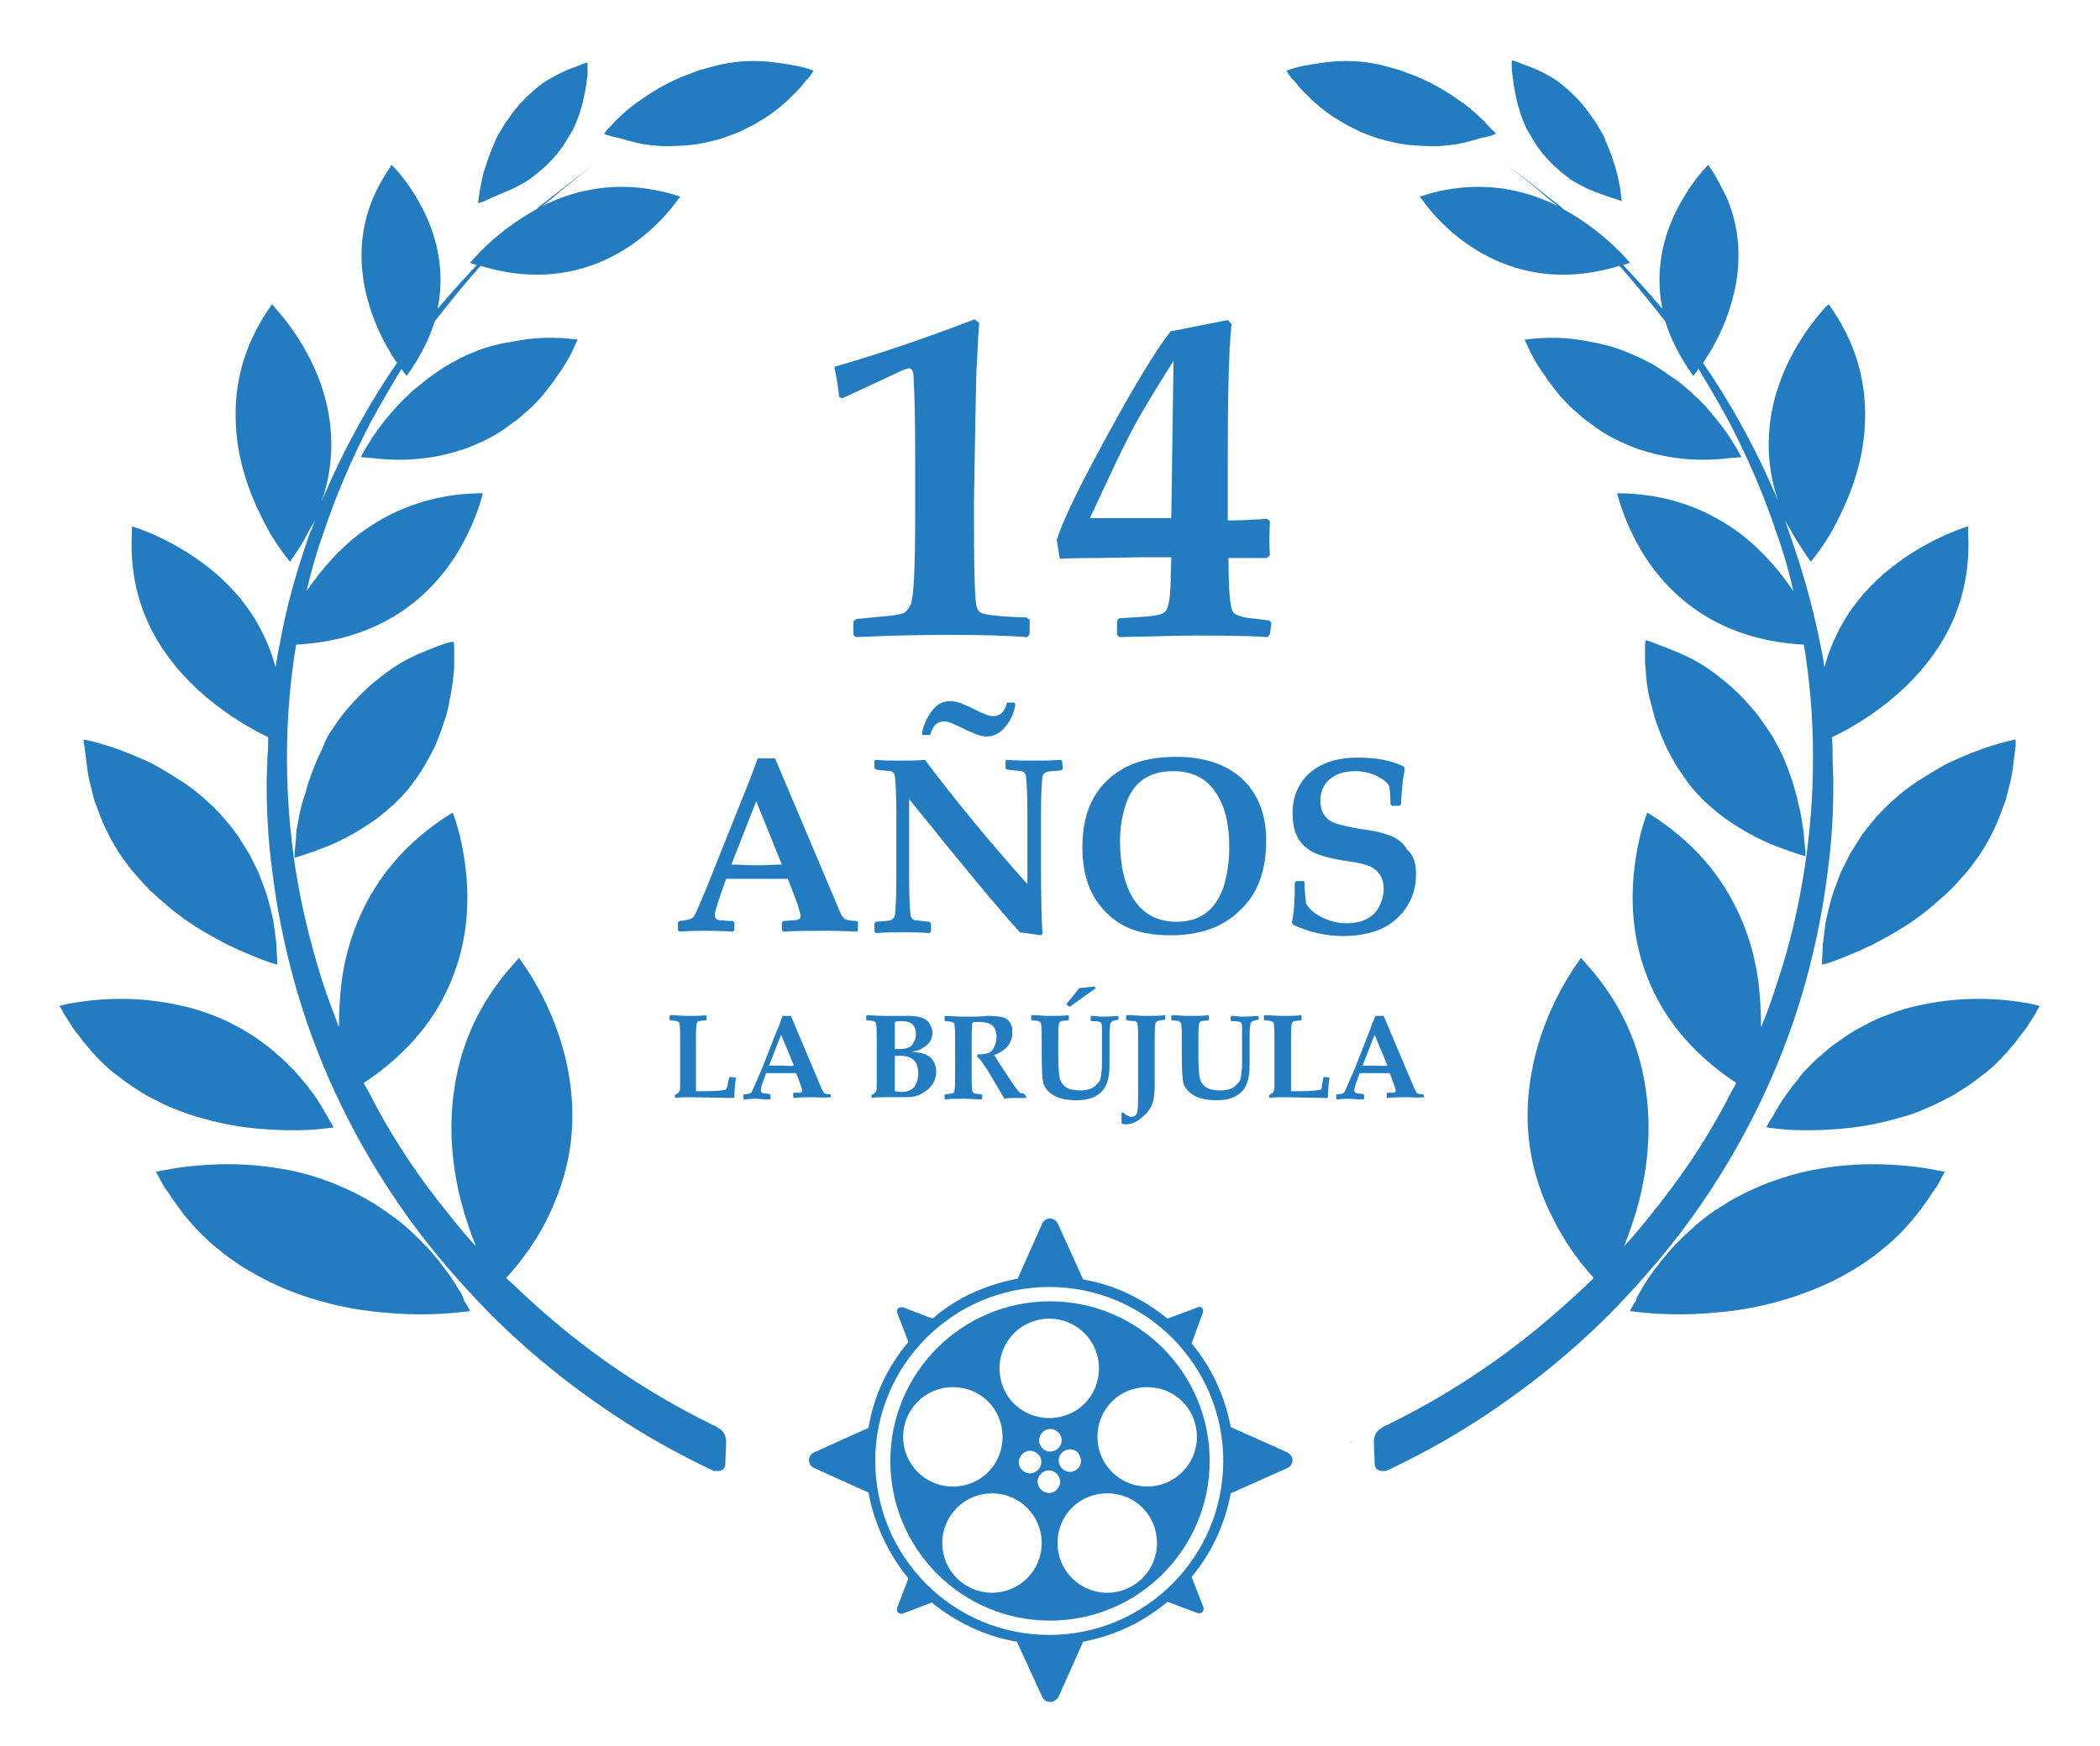 <?xml version="1.0" encoding="UTF-8"?>
<svg id="Layer_1" data-name="Layer 1" xmlns="http://www.w3.org/2000/svg" viewBox="0 0 278.8 231.9">
  <defs>
    <style>
      .cls-1 {
        fill: #237cc0;
        stroke-width: 0px;
      }
    </style>
  </defs>
  <g>
    <path class="cls-1" d="m97.7,143.1c-.1.8-.2,1.6-.2,2.6l-.1.1-5.7-.1c-.9,0-1.6,0-2,.1l-.1-.1v-.3c.4-.2.6-.4.6-.5.1-.1.1-.4.1-1v-5.6c0-1.2,0-2-.1-2.4,0-.1-.1-.2-.3-.3-.1,0-.4-.1-.9-.1l-.1-.1v-.5l.1-.1c.5,0,1.3.1,2.3.1s1.9,0,2.4-.1l.1.1v.5l-.1.1c-.5,0-.8.1-.9.1-.2,0-.2.1-.3.3-.1.4-.1,1.2-.1,2.4v6.6h1.1c1.5,0,2.4-.1,2.8-.2.1,0,.1-.1.1-.1.1-.1.1-.2.2-.5l.2-1,.1-.1.8.1h0Z"/>
    <path class="cls-1" d="m110.3,145.7h0c-1.2.1-1.9,0-2.2,0-.9,0-1.8,0-2.7.1l-.1-.1v-.5l.1-.1h.7c.3,0,.4-.1.4-.3,0-.1-.1-.4-.2-.7l-.6-1.6h-4l-.3.9c-.3.7-.4,1.2-.4,1.4s.1.3.4.4c.1,0,.4,0,.8.1l.1.1v.5l-.1.1c-1,0-1.6-.1-1.8-.1s-.7,0-1.6.1l-.1-.1v-.5l.1-.1c.5,0,.9-.1,1-.3s.6-1.3,1.4-3.2l2-5.1c.2-.4.4-1,.7-1.8h1.1l4.1,9.7c.2.4.3.6.4.6.2.1.4.1.7.1l.1.1v.3h0Zm-4.9-4.2l-1.7-4.1-1.6,4.1h1.7c.7,0,1.2.1,1.6,0h0Z"/>
    <path class="cls-1" d="m124.3,142.2c0,1.3-.6,2.3-1.9,3-.6.4-1.4.5-2.4.5h-2.7c-.7,0-1.2,0-1.5.1l-.1-.1v-.3c.4-.2.6-.4.6-.5.1-.1.1-.4.1-1v-5.6c0-1.2,0-2-.1-2.4,0-.1-.1-.2-.3-.3-.1,0-.4-.1-.9-.1l-.1-.1v-.5l.1-.1c.5,0,1.2.1,2.4.1h3.1c1.4,0,2.4.3,2.8,1,.2.4.4.8.4,1.2,0,.7-.3,1.4-.9,1.8-.3.2-.6.4-.8.5-.3.1-.7.2-1.1.3,2.2,0,3.2.9,3.3,2.5h0Zm-2.7-4.9c0-1.1-.6-1.7-1.8-1.7-.4,0-.7,0-1,.1v3.6h.7c.9,0,1.6-.3,1.8-.9.2-.3.3-.7.3-1.1Zm.3,5.2c0-1.6-.8-2.3-2.4-2.3h-.7v4.7c.2,0,.5.1.9.1.7,0,1.3-.2,1.7-.7.3-.4.5-1,.5-1.8h0Z"/>
    <path class="cls-1" d="m136.3,145.7h0c-.1.1-.2.1-.4.1h-1.3c-.3,0-.7,0-1.3.1,0-.1-.1-.3-.3-.6l-1.9-3.2-.9-1.3c-.1-.2-.3-.3-.5-.5l.1-.3h.3c.5,0,.9-.1,1.2-.2.3-.1.5-.4.7-.8s.3-.8.3-1.3c0-.9-.3-1.5-1-1.8-.3-.1-.8-.2-1.4-.2-.3,0-.5,0-.8.1-.1.5-.1,1.4-.1,2.6v4.1c0,1.2,0,2,.1,2.4,0,.1.1.2.3.3.1,0,.4.1.9.1l.1.1v.5l-.1.1c-.5,0-1.3-.1-2.4-.1s-1.9,0-2.4.1l-.1-.1v-.5l.1-.1c.5,0,.8-.1.9-.1.2,0,.2-.1.3-.3.1-.4.1-1.2.1-2.4v-4.1c0-1.2,0-2-.1-2.4,0-.1-.1-.2-.3-.3-.1,0-.4-.1-.9-.1l-.1-.1v-.5l.1-.1c.5,0,1.3.1,2.4.1h1.5c.8,0,1.4-.1,1.8-.1.9,0,1.6.1,2,.2.6.2.9.6,1.1,1.1.1.2.1.6.1.9,0,1.4-.8,2.4-2.4,3,.3.4.5.9.8,1.3l1.2,1.8c.7,1.1,1.2,1.7,1.4,1.9.1.1.3.1.5.1l.1.1.3.4h0Z"/>
    <path class="cls-1" d="m148.5,135.4h0c-.7.1-1,.2-1.1.6,0,.2-.1.6-.1,1.2v4.3c0,1.5-.3,2.6-.9,3.3-.8.9-1.9,1.3-3.4,1.3-1.4,0-2.4-.2-3.2-.7-.6-.4-1.1-.9-1.3-1.6-.1-.4-.2-1.6-.2-3.5v-2c0-1.2,0-2-.1-2.4,0-.1-.1-.2-.3-.3-.1,0-.4-.1-.9-.1l-.1-.1v-.5l.1-.1c.5,0,1.3.1,2.4.1s1.9,0,2.4-.1l.1.1v.5l-.1.1c-.5,0-.8.1-.9.1s-.2.1-.3.3c-.1.4-.1,1.2-.1,2.4v1.6c0,2,.1,3.2.3,3.6.4.9,1.2,1.3,2.6,1.3.9,0,1.6-.2,2.1-.7.2-.2.4-.4.5-.6s.2-.6.2-1c.1-.4.1-.9.1-1.3v-4.4c0-.5,0-.8-.1-.9,0-.1-.1-.2-.3-.2-.1-.1-.4-.1-1-.1l-.1-.1v-.5l.1-.1c.4,0,.9.1,1.4.1.4,0,1,0,2.1-.1l.1.1v.4h0Zm-3-4.2l-3.5,2.5-.4-.3v-.1l1.7-2.1,2-.2.2.2h0Z"/>
    <path class="cls-1" d="m154.7,135.4h0c-.6.1-.9.1-1,.2-.1,0-.2.1-.3.3-.1.4-.1,1.2-.1,2.4v5.8c0,1-.1,1.9-.3,2.4-.2.7-.7,1.3-1.4,1.9-.7.6-1.4.9-2.1.9-.2,0-.4,0-.6-.1v-1.4l.2-.1c.4.4.8.6,1.1.6.4,0,.7-.2.8-.7.1-.6.1-1.5.1-2.8v-6.5c0-1.2,0-2-.1-2.4,0-.1-.1-.2-.3-.3,0,0-.4,0-1.1-.1l-.1-.1v-.5l.1-.1c.7,0,1.6.1,2.6.1,1.1,0,1.9,0,2.4-.1l.1.1v.5h0Z"/>
    <path class="cls-1" d="m167.1,135.4h0c-.7.1-1,.2-1.1.6,0,.2-.1.6-.1,1.2v4.3c0,1.5-.3,2.6-.9,3.3-.8.9-1.9,1.3-3.4,1.3-1.4,0-2.4-.2-3.2-.7-.6-.4-1.1-.9-1.3-1.6-.1-.4-.2-1.6-.2-3.5v-2c0-1.2,0-2-.1-2.4,0-.1-.1-.2-.3-.3-.1,0-.4-.1-.9-.1l-.1-.1v-.5l.1-.1c.5,0,1.3.1,2.4.1s1.9,0,2.4-.1l.1.1v.5l-.1.1c-.5,0-.8.1-.9.1s-.2.1-.3.3c-.1.4-.1,1.2-.1,2.4v1.6c0,2,.1,3.2.3,3.6.4.9,1.2,1.3,2.6,1.3.9,0,1.6-.2,2.1-.7.2-.2.4-.4.5-.6s.2-.6.2-1c.1-.4.1-.9.1-1.3v-4.4c0-.5,0-.8-.1-.9,0-.1-.1-.2-.3-.2-.1-.1-.4-.1-1-.1l-.1-.1v-.5l.1-.1c.4,0,.9.1,1.4.1.4,0,1,0,2.1-.1l.1.1v.4h0Z"/>
    <path class="cls-1" d="m176.5,143.1c-.1.8-.2,1.6-.2,2.6l-.1.1-5.6-.1c-.9,0-1.6,0-2,.1l-.1-.1v-.3c.4-.2.6-.4.6-.5.1-.1.1-.4.1-1v-5.6c0-1.2,0-2-.1-2.4,0-.1-.1-.2-.3-.3-.1,0-.4-.1-.9-.1l-.1-.1v-.5l.1-.1c.5,0,1.3.1,2.4.1s1.9,0,2.4-.1l.1.1v.5l-.1.1c-.5,0-.8.1-.9.1s-.2.1-.3.3c-.1.4-.1,1.2-.1,2.4v6.6h1.1c1.5,0,2.4-.1,2.8-.2.1,0,.1-.1.1-.1.1-.1.1-.2.1-.5l.2-1,.1-.1.7.1h0Z"/>
    <path class="cls-1" d="m189.1,145.7h0c-1.2.1-1.9,0-2.2,0-.9,0-1.8,0-2.7.1l-.1-.1v-.5l.1-.1h.7c.3,0,.4-.1.4-.3,0-.1-.1-.4-.2-.7l-.6-1.6h-4l-.3.9c-.3.7-.4,1.2-.4,1.4s.1.3.4.4c.1,0,.4,0,.8.1l.1.1v.5l-.1.1c-1,0-1.6-.1-1.9-.1-.2,0-.7,0-1.6.1l-.1-.1v-.5l.1-.1c.5,0,.9-.1,1-.3s.6-1.3,1.4-3.2l2-5.1c.1-.4.4-1,.7-1.8h1.1l4.1,9.7c.2.4.3.6.4.6.2.1.4.1.7.1l.1.1.1.3h0Zm-4.9-4.2l-1.7-4.1-1.6,4.1h1.7c.7,0,1.2.1,1.6,0h0Z"/>
  </g>
  <g>
    <path class="cls-1" d="m113.9,123.5l-.1.2c-2.4-.1-3.8-.1-4.3-.1-2,0-3.8,0-5.5.1l-.2-.2v-1l.2-.2,1.4-.1c.6,0,.9-.2.9-.6,0-.2-.2-.7-.4-1.5l-1.3-3.4h-8.2l-.7,2c-.5,1.5-.8,2.4-.8,2.8s.2.7.8.7c.3,0,.8.1,1.6.1l.2.2v1l-.2.2c-2-.1-3.3-.1-3.8-.1-.4,0-1.5,0-3.3.1l-.2-.2v-1l.2-.2c1.1-.1,1.8-.3,2-.7.2-.4,1.2-2.6,2.8-6.7l4.2-10.5c.3-.8.8-2,1.4-3.7h2.3l8.5,20.1c.3.8.6,1.2.9,1.3.3.1.9.2,1.5.2l.1.2v1h0Zm-10.1-8.7l-3.4-8.4-3.3,8.4c.9,0,2,.1,3.4.1s2.4-.1,3.3-.1Z"/>
    <path class="cls-1" d="m141.1,102.1l-.2.2c-1.1.1-1.7.1-1.9.2-.3.1-.5.3-.6.6-.1.8-.2,2.4-.2,5v6.5c0,4.8.1,7.9.2,9.4l-.2.2c-1.2-.2-2.1-.3-2.8-.4-2.9-3.2-7.8-9.1-14.7-17.7v10.5c0,2.6.1,4.2.2,5,.1.3.2.5.6.6.2,0,.8.1,1.9.2l.2.2v1.1l-.2.2c-1.2-.1-2.4-.1-3.4-.1-1.2,0-2.5,0-3.7.1l-.2-.2v-1.1l.2-.2c1.1-.1,1.7-.1,1.9-.2.3-.1.5-.3.6-.6.1-.8.2-2.4.2-5v-8.6c0-2.6-.1-4.2-.2-5-.1-.3-.2-.5-.6-.6-.2,0-.8-.1-1.9-.2l-.2-.2v-1l.2-.1c1,.1,2,.1,2.9.1,1.4,0,2.7,0,3.6-.1,3.9,5.2,8.4,10.7,13.6,16.5v-9.4c0-2.6-.1-4.2-.2-5-.1-.3-.2-.5-.6-.6-.2,0-.8-.1-1.9-.2l-.2-.2v-1l.2-.1c1.2.1,2.3.1,3.4.1,1.4,0,2.6,0,3.7-.1l.2.1.1,1.1h0Zm-6.3-8.5c-.2,1.2-.7,2.2-1.4,3s-1.5,1.2-2.4,1.2c-.6,0-1.3-.2-2.1-.6-.3-.1-.7-.3-1.3-.6-.2-.1-.6-.3-1.1-.5-.4-.2-.8-.3-1.2-.3-.9,0-1.5.6-1.8,1.8h-1l-.1-.2c.2-1.2.7-2.2,1.4-3.1s1.5-1.2,2.4-1.2c.6,0,1.3.2,2.1.6.3.1.7.3,1.3.6.2.1.6.3,1.1.5.4.2.8.3,1.2.3.9,0,1.5-.6,1.8-1.8h1l.1.3h0Z"/>
    <path class="cls-1" d="m168.1,111.6c0,4-1.1,7.1-3.5,9.3-2.2,2.2-5.3,3.3-9.2,3.3s-6.6-1-8.6-3.1c-2.1-2.1-3.1-4.9-3.1-8.6,0-5.2,2-8.7,5.9-10.7,1.8-.9,4-1.3,6.6-1.3,3.7,0,6.6,1,8.7,2.9,2.1,2,3.2,4.7,3.2,8.2h0Zm-4.9.9c0-3.1-.6-5.6-1.9-7.4-1.2-1.8-3.1-2.7-5.5-2.7-3.2,0-5.3,1.4-6.3,4.3-.5,1.5-.8,3.1-.8,4.9,0,3.3.6,5.9,1.8,7.8,1.3,2,3.2,3,5.7,3,3.1,0,5.1-1.5,6.2-4.5.5-1.6.8-3.4.8-5.4h0Z"/>
    <path class="cls-1" d="m188,116.1c0,1.8-.5,3.3-1.5,4.7-.9,1.2-2,2.1-3.5,2.7-1.3.5-2.9.8-4.7.8-2.2,0-4.5-.5-6.6-1.5l-.2-.3c.3-1.2.4-3,.4-5.3l.2-.2h1l.1.2v.4c0,.6.1,1.4.2,2.4.4.7,1.1,1.3,2.1,1.8s2.1.8,3.2.8c2.1,0,3.6-.7,4.4-2.2.4-.8.6-1.6.6-2.4,0-1.4-.6-2.3-1.7-2.9-.6-.3-1.5-.5-2.8-.7-2.9-.4-4.8-1-5.6-1.7-1.4-1-2-2.6-2-4.7s.7-3.9,2.2-5.3c1.6-1.4,3.7-2.1,6.5-2.1,2.5,0,4.5.4,6.1,1.2l.1.4c-.3,1.3-.4,2.8-.5,4.6l-.2.2h-1l-.2-.2c0-1.3-.1-2.1-.2-2.5-.3-.5-.9-.9-1.7-1.3-.9-.4-1.8-.6-2.8-.6-1.4,0-2.6.4-3.4,1.1-.8.7-1.2,1.7-1.2,2.8,0,1.2.4,2.1,1.3,2.7.6.4,1.9.7,4.1,1.1.2,0,.9.1,1.9.3.6.1,1.2.3,1.8.5,1.1.4,1.9,1,2.4,1.9.9.8,1.2,1.9,1.2,3.3h0Z"/>
  </g>
  <g>
    <path class="cls-1" d="m136.7,84.2l-.3.4c-2.8-.2-6.3-.3-10.3-.3s-8.1.1-12.5.3l-.3-.3v-1.8l.4-.3c1-.1,2-.2,3-.3,1.7-.1,2.8-.3,3.3-.5.3-.2.6-.5.9-1.1.4-.9.6-4.8.6-11.5v-7.5c0-2.2,0-5.1-.1-8.6l-.1-2.3c0-1-.2-1.5-.6-1.5-.2,0-.8.2-1.8.7-2.8,1.3-5.1,2.4-7.1,3.3l-.4-.2c-.1-1.2-.3-2.4-.6-3.8v-.2c5.6-1.6,11.8-3.7,18.6-6.3l.6.5c-.1,1.2-.2,3-.3,5.3-.1.9-.1,3.3-.2,7.1l-.2,11.7c0,8.5.1,13,.4,13.7.2.5.5.7.9.8.7.2,2.6.4,5.7.5l.4.3v1.9h0Z"/>
    <path class="cls-1" d="m168.6,84.2l-.3.4c-2.9-.2-6.2-.2-9.7-.2-2,0-5.4.1-10,.2l-.3-.3v-1.9l.3-.3,3.2-.2c1.6-.1,2.6-.3,2.9-.7.4-.4.6-1.5.7-3.3l.1-3.9h-4l-6,.1c-1.1,0-2.7,0-4.8.1l-.4-2.5c.8-2.6,3-7.1,6.6-13.7,3.7-6.8,6.5-11.4,8.5-14l7.6-1.5.5.5c-.4,3.9-.5,10.2-.5,19v7.1h1c.9,0,2.4-.1,4.2-.2l.4.3c-.1,2-.1,3.5,0,4.5l-.4.4h-5.1c0,4.4.2,6.8.7,7.3.4.3,1.1.6,2.3.7.9.1,1.7.2,2.4.3l.3.3-.2,1.5h0Zm-12.8-36.3c-2.7,4.3-4.7,7.6-5.9,10-.9,1.7-2.6,5.3-5.2,10.9h10.8c0,.1.3-20.9.3-20.9Z"/>
  </g>
  <g>
    <path class="cls-1" d="m139.4,172.8c-11.7,0-21.2,9.5-21.2,21.2s9.5,21.2,21.2,21.2,21.2-9.5,21.2-21.2-9.5-21.2-21.2-21.2Zm-.1,2.3c3.6,0,6.6,2.9,6.6,6.6s-2.9,6.6-6.6,6.6-6.6-2.9-6.6-6.6,3-6.6,6.6-6.6Zm-.9,15.1c.6-.6,1.5-.6,2.1,0s.6,1.5,0,2.1-1.6.6-2.1,0c-.6-.5-.6-1.5,0-2.1Zm-.6,5c-.6.6-1.5.6-2.1,0s-.6-1.5,0-2.1,1.5-.6,2.1,0c.6.5.6,1.5,0,2.1Zm3.2-2.3c.6-.6,1.6-.6,2.1,0s.6,1.5,0,2.1-1.5.6-2.1,0-.6-1.6,0-2.1Zm-21.1-2.1c0-3.6,2.9-6.6,6.6-6.6s6.6,2.9,6.6,6.6-2.9,6.6-6.6,6.6-6.6-3-6.6-6.6Zm11.8,20.7c-3.6,0-6.6-2.9-6.6-6.6s3-6.6,6.6-6.6,6.6,2.9,6.6,6.6-3,6.6-6.6,6.6Zm6.5-13.7c-.6-.6-.6-1.5,0-2.1s1.5-.6,2.1,0,.6,1.5,0,2.1c-.5.6-1.5.6-2.1,0Zm8.8,13.7c-3.6,0-6.6-2.9-6.6-6.6s2.9-6.6,6.6-6.6,6.6,2.9,6.6,6.6-3,6.6-6.6,6.6Zm5.3-14.1c-3.6,0-6.6-2.9-6.6-6.6s2.9-6.6,6.6-6.6,6.6,2.9,6.6,6.6-3,6.6-6.6,6.6Z"/>
    <path class="cls-1" d="m171,192.9l-7.6-3.4c-.8-4.2-2.6-8-5.2-11.1l1.5-4.1c0-.1.1-.4-.1-.6-.3-.3-.6-.1-.6-.1h0l-4,1.5c-3.2-2.6-7-4.5-11.2-5.2l-3.4-7.5s-.3-.6-1-.6-1,.6-1,.6l-3.3,7.4c-4.3.8-8.2,2.6-11.3,5.3l-3.9-1.5h0s-.3-.1-.6.1-.2.6-.2.6h0l1.5,3.9c-2.7,3.2-4.6,7.1-5.3,11.4l-7.3,3.3s-.6.3-.6,1,.6,1,.6,1l7.3,3.3c.8,4.3,2.7,8.2,5.3,11.4l-1.5,3.9h0s-.1.3.1.6c.2.2.5.2.6.2l3.9-1.5c3.2,2.6,7.1,4.5,11.3,5.2l3.4,7.4s.3.6,1,.6,1.1-.6,1.1-.6l3.3-7.4c4.2-.8,8-2.6,11.2-5.3l4,1.5h0s.3.1.6-.1c.2-.2.2-.5.2-.6l-1.6-4.1c2.6-3.1,4.4-6.9,5.2-11.1l7.6-3.4s.6-.3.6-1-.6-.9-.6-1h0Zm-31.7,24.2c-12.8,0-23.1-10.4-23.1-23.1s10.3-23.1,23.1-23.1,23.1,10.4,23.1,23.1-10.3,23.1-23.1,23.1Z"/>
  </g>
  <path class="cls-1" d="m178.9,191.7c.2-.1.4-.2.6-.3,0,.1-.2.1-.6.3Z"/>
  <g>
    <path class="cls-1" d="m96.3,194.3c.1-2.1.1-3,.1-3,0,0,0-1.2-1.1-1.7l-.1-.1c-.3-.2-.7-.3-1-.5-8.1-4-15.5-9-22.1-14.8-1.7-1.5-3.3-3-4.9-4.5,3.1-3.4,5.2-6.9,6.5-10.2,2.2-5.3,2.6-10.3,2.1-14.8-.7-6.5-3.3-11.8-5.1-14.8-1.1-1.8-1.8-2.7-1.8-2.7-.8.9-1.6,1.8-2.3,2.7-3.8,4.9-5.6,9.9-6.3,14.8-.8,5.4-.2,10.5.9,14.8.6,2.3,1.3,4.3,2,6-1.8-1.9-3.4-4-5-6-3.6-4.6-6.8-9.6-9.4-14.8-.2-.3-.4-.6-.5-.9,6.2-4.1,9.8-9,11.7-13.8,2.2-5.4,2.3-10.7,1.8-14.8-.5-4.4-1.7-7.3-1.7-7.3-3.6,2.2-6.3,4.7-8.4,7.3-3.8,4.8-5.6,10-6.3,14.8-.3,2.3-.4,4.5-.4,6.4-.8-2.1-1.6-4.2-2.3-6.4-1.5-4.8-2.7-9.7-3.5-14.8-.7-4.7-1.1-9.5-1.1-14.4v-.3c0-5,.4-10,1.2-14.8v-.1c13.6-.7,20-8.9,22.8-14.7,1.5-3.1,2-5.4,2-5.4-7,0-12.4,2.4-16.4,5.4-3,2.3-5.3,5.1-7,7.6.6-2.6,1.3-5.1,2.2-7.6,1.7-5.1,3.8-10,6.3-14.8,1.3-2.4,2.7-4.8,4.1-7.1.4.6.7.9.7.9,1.8-2.5,3-4.9,3.7-7.2.4-.5.7-.9,1.1-1.4,1.6-2,3.2-4,5-6,15.7,4.8,24.6-6.5,26.2-8.8.2-.2.3-.4.3-.4-6.4-2.1-11.9-1.4-16.4.4-.7.3-1.3.5-1.9.9.3-.3.7-.6,1.1-.9,1.8-1.6,3.7-3.1,5.6-4.5-2,1.4-4,3-5.9,4.5-.5.4-1.1.8-1.6,1.3-5.5,3-8.8,7.1-8.8,7.1.3.1.6.2.9.3-1.8,1.9-3.5,3.8-5.2,5.8,1.2-5.9-.6-11-2.6-14.4-1.7-3-3.5-4.7-3.5-4.7-1.1,1.6-2,3.2-2.6,4.7-2.2,5.5-1.5,10.7-.1,14.8,1,3,2.4,5.3,3.4,6.8-1.8,2.6-3.4,5.2-4.9,7.9-1.9,3.4-3.6,6.9-5.1,10.5,1.3-3.8,1.5-7.3,1.1-10.5-.9-7.3-5.1-12.7-6.9-14.8-.5-.6-.8-.9-.8-.9-.2.3-.4.6-.6.9-3.4,5.1-4.4,10.2-4.2,14.8.2,6.2,2.7,11.4,4.6,14.8,1.4,2.3,2.6,3.7,2.6,3.7.9-1.3,1.7-2.5,2.3-3.7.3-.6.7-1.2,1-1.8-.2.6-.4,1.2-.7,1.8-1.7,4.8-3.1,9.7-4,14.8-.2,1-.4,1.9-.5,2.9-.3-1-.6-2-1-2.9-3.5-8.7-11.3-13-15.4-14.8-1.6-.7-2.7-1-2.7-1v1c-.3,6,1.3,10.9,3.8,14.8,4.3,6.8,11.2,10.7,14.3,12.2,0,.8,0,1.7-.1,2.6,0,1.2-.1,2.3-.1,3.5,0,3.8.2,7.6.7,11.3.6,5.1,1.6,10,2.9,14.8,1.4,5.1,3.2,10,5.4,14.8,2.4,5.2,5.2,10.1,8.4,14.8,3.6,5.3,7.8,10.2,12.3,14.8,5.6,5.6,11.8,10.5,18.6,14.8,3.5,2.2,7.2,4.2,11,6,.7.1,1.6.1,1.6-1h0Z"/>
    <path class="cls-1" d="m60.8,171.1c-.3-.6-.7-1.1-1-1.6-.4-.6-.8-1.1-1.2-1.6-.4-.6-.9-1.1-1.3-1.6-.5-.6-1-1.1-1.5-1.6-.6-.6-1.1-1.1-1.7-1.6-.6-.6-1.3-1.1-2-1.6-.8-.6-1.6-1.1-2.3-1.6-1-.6-1.9-1.1-2.9-1.6-1.3-.6-2.6-1.2-3.8-1.6-2.2-.8-4.3-1.3-6.4-1.6-5.6-.9-10.5-.4-13.3,0-1.7.3-2.7.5-2.7.5.2.4.4.7.6,1.1.3.6.6,1.1,1,1.6.4.6.7,1.1,1.1,1.6.4.6.8,1.1,1.2,1.6.5.6.9,1.1,1.4,1.6.5.6,1.1,1.1,1.6,1.6.6.6,1.3,1.1,1.9,1.6.7.6,1.5,1.1,2.2,1.6.9.6,1.8,1.1,2.7,1.6,1.1.6,2.2,1.1,3.3,1.6,1.5.6,3.1,1.2,4.6,1.6,3.1.9,6.1,1.4,8.8,1.6,4.1.4,7.5.2,9.5,0,1.2-.1,1.8-.2,1.8-.2-.2-.5-.5-.9-.8-1.4-.1-.5-.4-1.1-.8-1.6h0Z"/>
    <path class="cls-1" d="m26.9,148.5c2.7.8,5.3,1.2,7.6,1.4,3.6.3,6.5.2,8.2,0,1-.1,1.6-.2,1.6-.2-.2-.4-.5-.8-.7-1.2-.3-.5-.5-.9-.8-1.4s-.6-1-.9-1.4c-.3-.5-.7-.9-1-1.4-.4-.5-.8-.9-1.2-1.4s-.9-1-1.3-1.4c-.5-.5-1-1-1.5-1.4-.6-.5-1.1-1-1.7-1.4-.7-.5-1.3-1-2-1.4-.8-.5-1.7-1-2.5-1.4-1.1-.6-2.2-1-3.3-1.4-1.9-.7-3.8-1.1-5.6-1.4-4.9-.8-9.1-.4-11.6,0-1.5.2-2.3.5-2.3.5.2.3.4.6.5.9.3.5.6.9.9,1.4.3.5.6.9,1,1.4s.7,1,1.1,1.4c.4.5.8,1,1.2,1.4.5.5.9,1,1.4,1.4.5.5,1.1,1,1.7,1.4.6.5,1.3,1,1.9,1.4.8.5,1.5,1,2.3,1.4,1,.5,1.9,1,2.9,1.4,1.5.6,2.8,1.1,4.1,1.4h0Z"/>
    <path class="cls-1" d="m11.5,101.4c.1.8.2,1.6.4,2.4s.4,1.6.6,2.4c.3.8.6,1.6.9,2.4.3.8.7,1.6,1.1,2.4.4.8.9,1.6,1.4,2.4.6.8,1.1,1.6,1.8,2.4.7.8,1.4,1.6,2.2,2.4.9.9,1.8,1.6,2.7,2.4,1.1.9,2.2,1.7,3.3,2.4,1.4.9,2.9,1.7,4.2,2.4,2.5,1.2,4.6,2,5.7,2.4.7.2,1,.3,1,.3v-.3c0-.8-.1-1.6-.1-2.4-.1-.8-.2-1.6-.3-2.4s-.3-1.6-.5-2.4-.4-1.6-.7-2.4-.6-1.6-.9-2.4l-1.2-2.4c-.5-.8-1-1.6-1.5-2.4-.6-.8-1.2-1.6-1.9-2.4-.8-.9-1.6-1.7-2.4-2.4-1-.9-2-1.7-3.1-2.4-1.4-.9-2.7-1.7-4-2.4-2.3-1.1-4.4-1.9-6-2.4-1.9-.6-3.1-.8-3.1-.8,0,.3,0,.5.1.8.1.8.2,1.6.3,2.4h0Z"/>
    <path class="cls-1" d="m68.2,25c.9-.5,1.8-.9,2.5-1.5.7-.5,1.2-1,1.8-1.5.5-.5,1-1,1.4-1.5s.8-1,1.1-1.5.6-1,.9-1.5.5-1,.7-1.5.4-1,.5-1.5c.2-.5.3-1,.4-1.5s.2-1,.3-1.5c.1-.6.1-1,.2-1.5v-1.7c-.5.1-.9.3-1.4.5-1.2.4-2.3.9-3.3,1.5-.8.4-1.5.9-2.2,1.5-.6.5-1.1,1-1.6,1.5s-.9,1-1.3,1.5-.7,1-1.1,1.5c-.3.5-.6,1-.9,1.5s-.5,1-.7,1.5-.4,1-.6,1.5-.3,1-.5,1.5-.3,1-.4,1.5-.2,1-.3,1.5c-.1.7-.2,1.2-.2,1.5v.2c.2-.1.4-.1.6-.2,1.7-.8,3-1.3,4.1-1.8Z"/>
    <path class="cls-1" d="m58.1,85.8c-1.8.7-3.5,1.4-5,2.3-1.2.7-2.2,1.5-3.2,2.3-.9.7-1.7,1.5-2.5,2.3-.7.8-1.4,1.5-2,2.3s-1.1,1.6-1.6,2.3-.8,1.7-1.2,2.5-.7,1.6-1,2.3c-.3.8-.6,1.6-.8,2.3-.2.8-.5,1.6-.7,2.3-.2.8-.4,1.6-.5,2.3-.2.9-.3,1.7-.3,2.3-.1,1.1-.2,1.9-.2,2.3v.3c.3-.1.7-.2,1-.3,2.1-.7,4-1.4,5.7-2.3,1.4-.7,2.6-1.5,3.8-2.3,1-.7,1.9-1.5,2.8-2.3.8-.8,1.5-1.5,2.1-2.3s1.2-1.6,1.6-2.3c.5-.8.9-1.6,1.3-2.3s.7-1.6,1-2.3c.3-.8.5-1.6.8-2.3.2-.8.4-1.6.5-2.3.2-.8.3-1.6.4-2.3.1-.9.2-1.6.2-2.3v-2.3c0-.5-.1-.8-.1-.8-.8.1-1.5.4-2.1.6h0Z"/>
    <path class="cls-1" d="m63.3,46.6c-1,.4-2,.8-2.8,1.3-.8.4-1.5.8-2.2,1.3-.6.4-1.3.9-1.8,1.3-.5.4-1.1.9-1.6,1.3-.5.4-.9.9-1.4,1.3-.4.4-.8.9-1.2,1.3-.4.5-.8.9-1.1,1.3-.4.5-.7.9-1,1.3-.3.5-.7.9-.9,1.3-.3.5-.6,1-.8,1.3-.4.7-.6,1.1-.6,1.1.8.1,1.5.1,2.2.2,2,.2,4,.2,5.7,0,2.2-.2,4.1-.7,5.9-1.3,1.1-.4,2-.8,3-1.3.8-.4,1.5-.8,2.2-1.3.6-.4,1.2-.9,1.8-1.3.5-.4,1-.9,1.5-1.3.5-.4.9-.9,1.3-1.3.4-.4.8-.9,1.1-1.3.4-.5.7-.9,1-1.3.3-.5.6-.9.9-1.3.3-.5.6-.9.8-1.3.3-.5.5-.9.7-1.3.3-.7.5-1.1.6-1.3,0-.1.1-.2.1-.2-3-.4-5.8-.3-8.3.2-2,.3-3.6.7-5.1,1.3h0Z"/>
    <path class="cls-1" d="m86.7,19.3c1.5.2,3,.1,4.4,0,1.7-.1,3.2-.5,4.7-.9.8-.3,1.7-.6,2.4-.9.6-.3,1.2-.6,1.8-.9.5-.3,1-.6,1.5-.9.5-.3.9-.6,1.3-.9.4-.3.8-.6,1.1-.9.4-.3.7-.6,1-.9.3-.3.6-.6.9-.9.3-.3.6-.6.8-.9.3-.4.6-.7.8-.9.4-.5.6-.9.6-.9q-.1,0-.2-.1c-1.4-.5-2.8-.7-4.1-.9-2.5-.4-4.9-.4-7.1,0-1.3.2-2.5.6-3.7.9-.8.3-1.6.6-2.4.9-.7.3-1.3.6-1.9.9-.6.3-1.1.6-1.6.9-.5.3-1,.6-1.4.9s-.9.6-1.3.9c-.4.3-.8.6-1.1.9-.4.3-.7.6-1,.9-.4.3-.7.7-.9.9-.4.4-.7.7-.8.9-.2.2-.3.4-.3.4.6.2,1.2.4,1.9.5,1.6.5,3.2.9,4.6,1h0Z"/>
  </g>
  <g>
    <path class="cls-1" d="m182.5,194.3c-.1-2.1-.1-3-.1-3,0,0,0-1.2,1.1-1.7l.1-.1c.3-.2.7-.3,1-.5,8.1-4,15.5-9,22.1-14.8,1.7-1.5,3.4-3,4.9-4.5-3.1-3.4-5.1-6.9-6.5-10.2-2.2-5.3-2.6-10.3-2.1-14.8.7-6.5,3.3-11.8,5.1-14.8,1.1-1.8,1.8-2.7,1.8-2.7.8.9,1.6,1.8,2.3,2.7,3.8,4.9,5.6,9.9,6.3,14.8.8,5.4.2,10.5-.9,14.8-.6,2.3-1.3,4.3-2,6,1.8-1.9,3.4-4,5-6,3.6-4.6,6.8-9.6,9.4-14.8.2-.3.4-.6.5-.9-6.2-4.1-9.8-9-11.7-13.8-2.2-5.4-2.3-10.7-1.8-14.8.5-4.4,1.7-7.3,1.7-7.3,3.6,2.2,6.3,4.7,8.4,7.3,3.8,4.8,5.6,10,6.3,14.8.3,2.3.4,4.5.4,6.4.9-2.1,1.6-4.2,2.3-6.4,1.6-4.8,2.7-9.7,3.5-14.8.7-4.7,1.1-9.5,1.1-14.4v-.3c0-5-.4-10-1.2-14.8v-.1c-13.6-.7-20-8.9-22.8-14.7-1.5-3.1-2-5.4-2-5.4,7,0,12.4,2.4,16.4,5.4,3,2.3,5.3,5.1,7,7.6-.6-2.6-1.3-5.1-2.2-7.6-1.7-5.1-3.8-10-6.3-14.8-1.3-2.4-2.7-4.8-4.1-7.1-.4.6-.7.9-.7.9-1.8-2.5-3-4.9-3.7-7.2-.4-.5-.7-.9-1.1-1.4-1.6-2-3.2-4-5-6-15.7,4.8-24.6-6.5-26.2-8.8-.2-.2-.3-.4-.3-.4,6.4-2.1,11.9-1.4,16.4.4.7.3,1.3.5,1.9.9-.3-.3-.7-.6-1.1-.9-1.8-1.6-3.7-3.1-5.6-4.5,2,1.4,4,3,5.9,4.5.5.4,1.1.8,1.6,1.3,5.5,3,8.8,7.1,8.8,7.1-.3.1-.6.2-.9.3,1.8,1.9,3.5,3.8,5.2,5.8-1.2-5.9.6-11,2.6-14.4,1.7-3,3.5-4.7,3.5-4.7,1.1,1.6,1.9,3.2,2.6,4.7,2.2,5.5,1.5,10.7.1,14.8-1,3-2.4,5.3-3.4,6.8,1.8,2.6,3.4,5.2,4.9,7.9,1.9,3.4,3.6,6.9,5.1,10.5-1.3-3.8-1.5-7.3-1.1-10.5.9-7.3,5.1-12.7,6.9-14.8.5-.6.9-.9.9-.9.2.3.4.6.6.9,3.4,5.1,4.4,10.2,4.2,14.8-.2,6.2-2.7,11.4-4.6,14.8-1.4,2.3-2.6,3.7-2.6,3.7-.9-1.3-1.7-2.5-2.4-3.7-.3-.6-.7-1.2-1-1.8.2.6.4,1.2.6,1.8,1.7,4.8,3.1,9.7,4.1,14.8.2,1,.4,1.9.5,2.9.3-1,.6-2,1-2.9,3.5-8.7,11.3-13,15.4-14.8,1.6-.7,2.7-1,2.7-1v1c.3,6-1.3,10.9-3.8,14.8-4.3,6.8-11.1,10.7-14.3,12.2.1.8.1,1.7.1,2.6,0,1.2.1,2.3.1,3.5,0,3.8-.2,7.6-.7,11.3-.6,5.1-1.6,10-2.9,14.8-1.4,5.1-3.2,10-5.4,14.8-2.4,5.2-5.2,10.1-8.4,14.8-3.6,5.3-7.8,10.2-12.3,14.8-5.6,5.6-11.8,10.5-18.6,14.8-3.5,2.2-7.2,4.2-11,6-.6.1-1.6.1-1.6-1h0Z"/>
    <path class="cls-1" d="m218,171.1c.3-.6.7-1.1,1-1.6.4-.6.8-1.1,1.2-1.6.4-.6.9-1.1,1.3-1.6.5-.6,1-1.1,1.5-1.6.6-.6,1.1-1.1,1.7-1.6.6-.6,1.3-1.1,1.9-1.6.8-.6,1.6-1.1,2.4-1.6.9-.6,1.9-1.1,2.9-1.6,1.3-.6,2.6-1.2,3.9-1.6,2.2-.8,4.4-1.3,6.4-1.6,5.6-.9,10.5-.4,13.3,0,1.7.3,2.7.5,2.7.5-.2.4-.4.7-.6,1.1-.3.6-.6,1.1-1,1.6-.4.6-.7,1.1-1.1,1.6-.4.6-.8,1.1-1.2,1.6-.5.6-.9,1.1-1.4,1.6-.5.6-1.1,1.1-1.6,1.6-.6.6-1.3,1.1-1.9,1.6-.7.6-1.5,1.1-2.2,1.6-.9.6-1.8,1.1-2.7,1.6-1.1.6-2.2,1.1-3.4,1.6-1.5.6-3.1,1.2-4.6,1.6-3.1.9-6.1,1.4-8.8,1.6-4.1.4-7.5.2-9.5,0-1.1-.1-1.8-.2-1.8-.2.2-.5.5-.9.8-1.4.1-.5.5-1.1.8-1.6h0Z"/>
    <path class="cls-1" d="m251.9,148.5c-2.7.8-5.3,1.2-7.6,1.4-3.6.3-6.5.2-8.2,0-1-.1-1.6-.2-1.6-.2.2-.4.4-.8.7-1.2.3-.5.5-.9.8-1.4s.6-1,.9-1.4c.3-.5.7-.9,1-1.4.4-.5.8-.9,1.1-1.4.4-.5.9-1,1.3-1.4.5-.5,1-1,1.5-1.4.6-.5,1.1-1,1.7-1.4.7-.5,1.4-1,2-1.4.8-.5,1.7-1,2.5-1.4,1.1-.6,2.2-1,3.3-1.4,1.9-.7,3.8-1.1,5.6-1.4,4.9-.8,9.1-.4,11.6,0,1.5.2,2.3.5,2.3.5-.2.3-.4.6-.5.9-.3.5-.6.9-.9,1.4s-.6.9-1,1.4-.7,1-1.1,1.4c-.4.5-.8,1-1.2,1.4-.5.5-.9,1-1.4,1.4-.5.5-1.1,1-1.7,1.4-.6.5-1.3,1-1.9,1.4-.8.5-1.5,1-2.3,1.4-1,.5-1.9,1-2.9,1.4-1.3.6-2.7,1.1-4,1.4h0Z"/>
    <path class="cls-1" d="m267.3,101.4c-.1.8-.2,1.6-.4,2.4-.2.8-.4,1.6-.6,2.4-.3.8-.6,1.6-.9,2.4s-.7,1.6-1.1,2.4-.9,1.6-1.4,2.4c-.6.8-1.1,1.6-1.8,2.4-.7.8-1.4,1.6-2.2,2.4-.9.9-1.8,1.6-2.7,2.4-1.1.9-2.2,1.7-3.3,2.4-1.4.9-2.9,1.7-4.2,2.4-2.5,1.2-4.6,2-5.7,2.4-.7.2-1.1.3-1.1.3v-.3c0-.8.1-1.6.1-2.4.1-.8.2-1.6.3-2.4s.3-1.6.5-2.4.4-1.6.7-2.4.6-1.6.9-2.4c.4-.8.8-1.6,1.2-2.4.5-.8,1-1.6,1.5-2.4.6-.8,1.2-1.6,1.9-2.4.8-.9,1.6-1.7,2.4-2.4,1-.9,2-1.7,3.1-2.4,1.4-.9,2.7-1.7,4-2.4,2.3-1.1,4.4-1.9,6-2.4,1.9-.6,3.1-.8,3.1-.8v.8c-.1.8-.2,1.6-.3,2.4h0Z"/>
    <path class="cls-1" d="m210.6,25c-.9-.5-1.8-.9-2.5-1.5-.7-.5-1.2-1-1.8-1.5-.5-.5-1-1-1.4-1.5s-.8-1-1.1-1.5-.6-1-.9-1.5-.5-1-.7-1.5-.4-1-.5-1.5c-.2-.5-.3-1-.4-1.5-.1-.5-.2-1-.3-1.5-.1-.6-.1-1-.2-1.5-.1-.6-.1-1.1-.1-1.5v-.5c.5.1.9.3,1.4.5,1.2.4,2.4.9,3.4,1.5.8.4,1.5.9,2.2,1.5.6.5,1.1,1,1.6,1.5s.9,1,1.3,1.5c.4.5.7,1,1.1,1.5.3.5.6,1,.9,1.5s.5,1,.7,1.5.4,1,.6,1.5c.2.5.3,1,.5,1.5.1.5.3,1,.4,1.5.1.5.2,1,.3,1.5.1.7.1,1.2.2,1.5v.2c-.2-.1-.4-.1-.6-.2-1.6-.5-2.9-1-4.1-1.5h0Z"/>
    <path class="cls-1" d="m220.7,85.8c1.8.7,3.5,1.4,5,2.3,1.2.7,2.2,1.5,3.2,2.3.9.7,1.7,1.5,2.5,2.3.7.8,1.4,1.5,2,2.3s1.1,1.6,1.6,2.3.9,1.6,1.3,2.3.7,1.6,1,2.3c.3.8.6,1.6.8,2.3.2.8.5,1.6.6,2.3.2.8.4,1.6.5,2.3.1.9.3,1.7.3,2.3.1,1.1.2,1.9.2,2.3v.3c-.3-.1-.7-.2-1-.3-2.1-.7-4-1.4-5.7-2.3-1.4-.7-2.6-1.5-3.8-2.3-1-.7-1.9-1.5-2.8-2.3-.8-.8-1.5-1.5-2.1-2.3s-1.1-1.6-1.6-2.3c-.5-.8-.9-1.6-1.3-2.3-.4-.8-.7-1.6-1-2.3-.3-.8-.6-1.6-.8-2.3-.2-.8-.4-1.6-.6-2.3-.2-.8-.3-1.6-.4-2.3-.1-.9-.1-1.6-.2-2.3v-2.3c0-.5.1-.8.1-.8,1,.3,1.6.6,2.2.8h0Z"/>
    <path class="cls-1" d="m215.6,46.6c1,.4,1.9.8,2.9,1.3.8.4,1.5.8,2.2,1.3.6.4,1.3.9,1.9,1.3.6.4,1.1.9,1.6,1.3.5.4.9.9,1.4,1.3.4.4.9.9,1.2,1.3.4.5.8.9,1.1,1.3.4.5.7.9,1,1.3.4.5.6.9.9,1.3.3.5.6,1,.8,1.3.4.7.6,1.1.6,1.1-.8.1-1.5.1-2.2.2-2,.2-3.9.2-5.7,0-2.1-.2-4.1-.7-5.9-1.3-1.1-.4-2-.8-3-1.3-.8-.4-1.5-.8-2.2-1.3-.6-.4-1.2-.9-1.8-1.3-.5-.4-1-.9-1.5-1.3-.5-.4-.9-.9-1.3-1.3-.4-.4-.8-.9-1.1-1.3-.4-.5-.7-.9-1-1.3-.3-.5-.6-.9-.9-1.3-.3-.5-.6-.9-.8-1.3-.3-.5-.5-.9-.7-1.3-.3-.7-.5-1.1-.6-1.3,0-.1-.1-.2-.1-.2,3-.4,5.8-.3,8.3.2,1.7.3,3.4.7,4.9,1.3h0Z"/>
    <path class="cls-1" d="m192.1,19.3c-1.5.2-3,.1-4.4,0-1.7-.1-3.2-.5-4.7-.9-.9-.3-1.7-.6-2.4-.9-.6-.3-1.2-.6-1.8-.9-.5-.3-1-.6-1.5-.9-.5-.3-.9-.6-1.3-.9-.4-.3-.8-.6-1.1-.9-.4-.3-.7-.6-1-.9-.3-.3-.6-.6-.9-.9-.3-.3-.6-.6-.8-.9-.3-.4-.6-.7-.8-.9-.4-.5-.6-.9-.6-.9q.1,0,.2-.1c1.4-.5,2.8-.7,4.1-.9,2.5-.4,4.9-.4,7.1,0,1.3.2,2.5.6,3.6.9.8.3,1.6.6,2.4.9.7.3,1.3.6,1.9.9.6.3,1.1.6,1.6.9.5.3,1,.6,1.4.9.4.3.9.6,1.3.9.4.3.8.6,1.1.9.4.3.7.6,1,.9.4.3.7.7.9.9.4.4.6.7.9.9.2.2.3.4.3.4-.6.2-1.2.4-1.9.5-1.6.5-3.1.9-4.6,1h0Z"/>
  </g>
</svg>